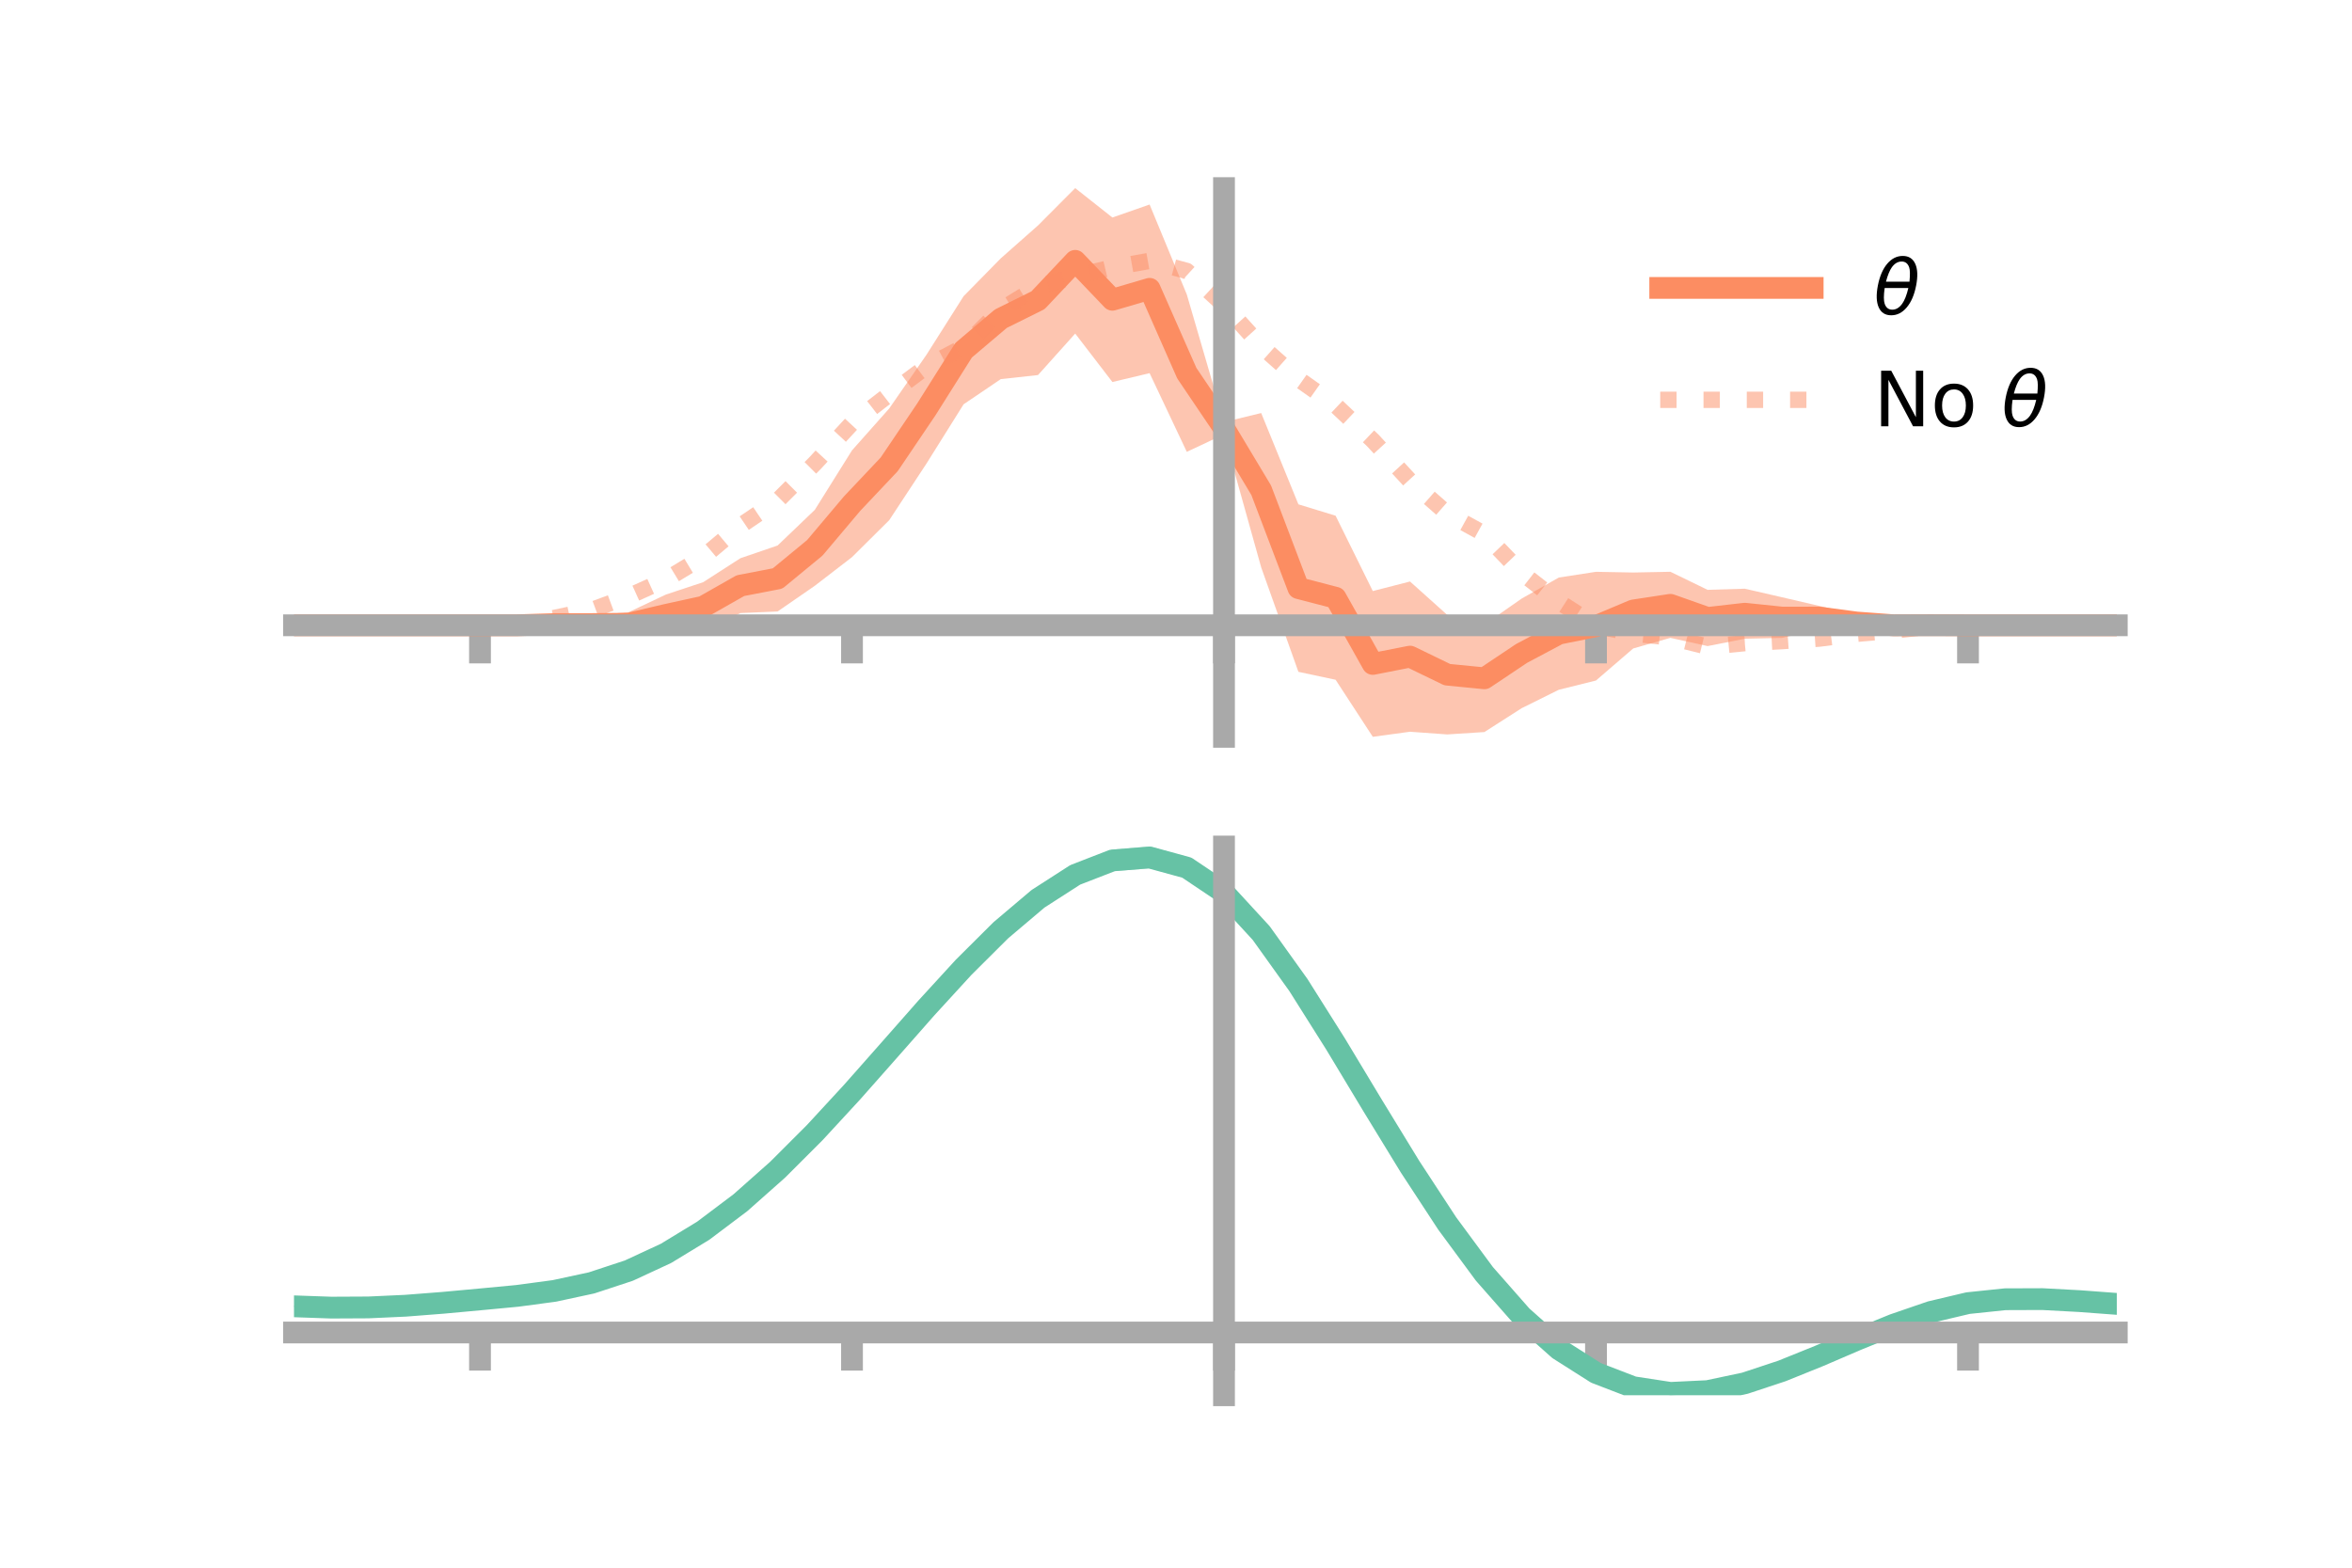 <?xml version="1.0" encoding="utf-8" standalone="no"?>
<!DOCTYPE svg PUBLIC "-//W3C//DTD SVG 1.1//EN"
  "http://www.w3.org/Graphics/SVG/1.1/DTD/svg11.dtd">
<!-- Created with matplotlib (https://matplotlib.org/) -->
<svg height="144pt" version="1.1" viewBox="0 0 216 144" width="216pt" xmlns="http://www.w3.org/2000/svg" xmlns:xlink="http://www.w3.org/1999/xlink">
 <defs>
  <style type="text/css">*{stroke-linecap:butt;stroke-linejoin:round;}</style>
 </defs>
 <g id="figure_1">
  <g id="patch_1">
   <path d="M 0 144 
L 216 144 
L 216 0 
L 0 0 
z
" style="fill:none;"/>
  </g>
  <g id="axes_1">
   <g id="patch_2">
    <path d="M 27 67.68 
L 194.4 67.68 
L 194.4 17.28 
L 27 17.28 
z
" style="fill:none;"/>
   </g>
   <g id="PolyCollection_1">
    <path clip-path="url(#p79b69a22d3)" d="M 27 57.435 
L 27 57.435 
L 30.416 57.435 
L 33.833 57.435 
L 37.249 57.435 
L 40.665 57.435 
L 44.082 57.434 
L 47.498 57.253 
L 50.914 56.915 
L 54.331 56.587 
L 57.747 56.225 
L 61.163 54.609 
L 64.58 53.477 
L 67.996 51.276 
L 71.412 50.107 
L 74.829 46.834 
L 78.245 41.368 
L 81.661 37.523 
L 85.078 32.596 
L 88.494 27.207 
L 91.91 23.729 
L 95.327 20.71 
L 98.743 17.28 
L 102.159 19.979 
L 105.576 18.786 
L 108.992 27.051 
L 112.408 38.77 
L 115.824 37.94 
L 119.241 46.326 
L 122.657 47.371 
L 126.073 54.292 
L 129.49 53.413 
L 132.906 56.478 
L 136.322 57.37 
L 139.739 54.986 
L 143.155 53.05 
L 146.571 52.523 
L 149.988 52.589 
L 153.404 52.521 
L 156.82 54.179 
L 160.237 54.076 
L 163.653 54.861 
L 167.069 55.655 
L 170.486 56.445 
L 173.902 57.023 
L 177.318 57.241 
L 180.735 57.435 
L 184.151 57.435 
L 187.567 57.435 
L 190.984 57.435 
L 194.4 57.435 
L 194.4 57.435 
L 194.4 57.435 
L 190.984 57.435 
L 187.567 57.435 
L 184.151 57.435 
L 180.735 57.435 
L 177.318 57.602 
L 173.902 57.846 
L 170.486 57.912 
L 167.069 57.793 
L 163.653 58.594 
L 160.237 58.671 
L 156.82 59.347 
L 153.404 58.59 
L 149.988 59.564 
L 146.571 62.508 
L 143.155 63.359 
L 139.739 65.054 
L 136.322 67.242 
L 132.906 67.461 
L 129.49 67.214 
L 126.073 67.68 
L 122.657 62.44 
L 119.241 61.711 
L 115.824 52.119 
L 112.408 39.9 
L 108.992 41.504 
L 105.576 34.277 
L 102.159 35.09 
L 98.743 30.641 
L 95.327 34.451 
L 91.91 34.824 
L 88.494 37.137 
L 85.078 42.591 
L 81.661 47.784 
L 78.245 51.175 
L 74.829 53.808 
L 71.412 56.167 
L 67.996 56.314 
L 64.58 57.992 
L 61.163 58.357 
L 57.747 58.357 
L 54.331 58.063 
L 50.914 57.74 
L 47.498 57.616 
L 44.082 57.435 
L 40.665 57.435 
L 37.249 57.435 
L 33.833 57.435 
L 30.416 57.435 
L 27 57.435 
z
" style="fill:#fc8d62;fill-opacity:0.5;"/>
   </g>
   <g id="matplotlib.axis_1">
    <g id="xtick_1">
     <g id="line2d_1">
      <defs>
       <path d="M 0 0 
L 0 3.5 
" id="mb2d74846c2" style="stroke:#a9a9a9;stroke-width:2;"/>
      </defs>
      <g>
       <use style="fill:#a9a9a9;stroke:#a9a9a9;stroke-width:2;" x="44.082" xlink:href="#mb2d74846c2" y="57.435"/>
      </g>
     </g>
    </g>
    <g id="xtick_2">
     <g id="line2d_2">
      <g>
       <use style="fill:#a9a9a9;stroke:#a9a9a9;stroke-width:2;" x="78.245" xlink:href="#mb2d74846c2" y="57.435"/>
      </g>
     </g>
    </g>
    <g id="xtick_3">
     <g id="line2d_3">
      <g>
       <use style="fill:#a9a9a9;stroke:#a9a9a9;stroke-width:2;" x="112.408" xlink:href="#mb2d74846c2" y="57.435"/>
      </g>
     </g>
    </g>
    <g id="xtick_4">
     <g id="line2d_4">
      <g>
       <use style="fill:#a9a9a9;stroke:#a9a9a9;stroke-width:2;" x="146.571" xlink:href="#mb2d74846c2" y="57.435"/>
      </g>
     </g>
    </g>
    <g id="xtick_5">
     <g id="line2d_5">
      <g>
       <use style="fill:#a9a9a9;stroke:#a9a9a9;stroke-width:2;" x="180.735" xlink:href="#mb2d74846c2" y="57.435"/>
      </g>
     </g>
    </g>
   </g>
   <g id="matplotlib.axis_2"/>
   <g id="line2d_6">
    <path clip-path="url(#p79b69a22d3)" d="M 27 57.435 
L 30.416 57.435 
L 33.833 57.435 
L 37.249 57.435 
L 40.665 57.435 
L 44.082 57.435 
L 47.498 57.434 
L 50.914 57.327 
L 54.331 57.325 
L 57.747 57.291 
L 61.163 56.483 
L 64.58 55.735 
L 67.996 53.795 
L 71.412 53.137 
L 74.829 50.321 
L 78.245 46.271 
L 81.661 42.653 
L 85.078 37.594 
L 88.494 32.172 
L 91.91 29.277 
L 95.327 27.58 
L 98.743 23.961 
L 102.159 27.534 
L 105.576 26.531 
L 108.992 34.277 
L 112.408 39.335 
L 115.824 45.029 
L 119.241 54.018 
L 122.657 54.906 
L 126.073 60.986 
L 129.49 60.314 
L 132.906 61.97 
L 136.322 62.306 
L 139.739 60.02 
L 143.155 58.205 
L 146.571 57.516 
L 149.988 56.077 
L 153.404 55.556 
L 156.82 56.763 
L 160.237 56.373 
L 163.653 56.728 
L 167.069 56.724 
L 170.486 57.179 
L 173.902 57.434 
L 177.318 57.421 
L 180.735 57.435 
L 184.151 57.435 
L 187.567 57.435 
L 190.984 57.435 
L 194.4 57.435 
" style="fill:none;stroke:#fc8d62;stroke-linecap:square;stroke-width:2;"/>
   </g>
   <g id="line2d_7">
    <path clip-path="url(#p79b69a22d3)" d="M 27 57.435 
L 30.416 57.435 
L 33.833 57.435 
L 37.249 57.435 
L 40.665 57.435 
L 44.082 57.434 
L 47.498 57.308 
L 50.914 56.76 
L 54.331 56.034 
L 57.747 54.771 
L 61.163 53.227 
L 64.58 51.161 
L 67.996 48.289 
L 71.412 45.981 
L 74.829 42.566 
L 78.245 38.869 
L 81.661 36.224 
L 85.078 33.675 
L 88.494 31.871 
L 91.91 28.452 
L 95.327 26.351 
L 98.743 25.381 
L 102.159 24.568 
L 105.576 23.961 
L 108.992 24.889 
L 112.408 28.022 
L 115.824 31.79 
L 119.241 34.819 
L 122.657 37.23 
L 126.073 40.455 
L 129.49 44.17 
L 132.906 47.169 
L 136.322 49.049 
L 139.739 52.616 
L 143.155 55.279 
L 146.571 57.47 
L 149.988 58.199 
L 153.404 58.555 
L 156.82 59.404 
L 160.237 59.076 
L 163.653 58.891 
L 167.069 58.661 
L 170.486 58.222 
L 173.902 57.923 
L 177.318 57.539 
L 180.735 57.436 
L 184.151 57.435 
L 187.567 57.435 
L 190.984 57.435 
L 194.4 57.435 
" style="fill:none;stroke:#fc8d62;stroke-dasharray:1.5,2.475;stroke-dashoffset:0;stroke-opacity:0.5;stroke-width:1.5;"/>
   </g>
   <g id="patch_3">
    <path d="M 112.408 67.68 
L 112.408 17.28 
" style="fill:none;stroke:#a9a9a9;stroke-linecap:square;stroke-linejoin:miter;stroke-width:2;"/>
   </g>
   <g id="patch_4">
    <path d="M 194.4 67.68 
L 194.4 17.28 
" style="fill:none;"/>
   </g>
   <g id="patch_5">
    <path d="M 27 57.435 
L 194.4 57.435 
" style="fill:none;stroke:#a9a9a9;stroke-linecap:square;stroke-linejoin:miter;stroke-width:2;"/>
   </g>
   <g id="patch_6">
    <path d="M 27 17.28 
L 194.4 17.28 
" style="fill:none;"/>
   </g>
   <g id="legend_1">
    <g id="line2d_8">
     <path d="M 152.47 26.449 
L 166.47 26.449 
" style="fill:none;stroke:#fc8d62;stroke-linecap:square;stroke-width:2;"/>
    </g>
    <g id="line2d_9"/>
    <g id="text_1">
     <!-- $\theta$ -->
     <g transform="translate(172.07 28.899)scale(0.07 -0.07)">
      <defs>
       <path d="M 45.516 34.672 
L 14.453 34.672 
Q 12.359 20.062 14.5 13.875 
Q 17.188 6.25 24.469 6.25 
Q 31.781 6.25 37.359 13.922 
Q 42.234 20.656 45.516 34.672 
z
M 47.016 42.969 
Q 48.344 56.844 46.625 61.719 
Q 43.953 69.438 36.766 69.438 
Q 29.297 69.438 23.828 61.812 
Q 19.531 55.672 16.156 42.969 
z
M 38.188 76.766 
Q 49.906 76.766 54.594 66.406 
Q 59.281 56.109 55.719 37.844 
Q 52.203 19.625 43.453 9.281 
Q 34.766 -1.125 23.047 -1.125 
Q 11.281 -1.125 6.641 9.281 
Q 2 19.625 5.516 37.844 
Q 9.078 56.109 17.719 66.406 
Q 26.422 76.766 38.188 76.766 
z
" id="DejaVuSans-Oblique-952"/>
      </defs>
      <use transform="translate(0 0.234)" xlink:href="#DejaVuSans-Oblique-952"/>
     </g>
    </g>
    <g id="line2d_10">
     <path d="M 152.47 36.724 
L 166.47 36.724 
" style="fill:none;stroke:#fc8d62;stroke-dasharray:1.5,2.475;stroke-dashoffset:0;stroke-opacity:0.5;stroke-width:1.5;"/>
    </g>
    <g id="line2d_11"/>
    <g id="text_2">
     <!-- No $\theta$ -->
     <g transform="translate(172.07 39.174)scale(0.07 -0.07)">
      <defs>
       <path d="M 9.812 72.906 
L 23.094 72.906 
L 55.422 11.922 
L 55.422 72.906 
L 64.984 72.906 
L 64.984 0 
L 51.703 0 
L 19.391 60.984 
L 19.391 0 
L 9.812 0 
z
" id="DejaVuSans-78"/>
       <path d="M 30.609 48.391 
Q 23.391 48.391 19.188 42.75 
Q 14.984 37.109 14.984 27.297 
Q 14.984 17.484 19.156 11.844 
Q 23.344 6.203 30.609 6.203 
Q 37.797 6.203 41.984 11.859 
Q 46.188 17.531 46.188 27.297 
Q 46.188 37.016 41.984 42.703 
Q 37.797 48.391 30.609 48.391 
z
M 30.609 56 
Q 42.328 56 49.016 48.375 
Q 55.719 40.766 55.719 27.297 
Q 55.719 13.875 49.016 6.219 
Q 42.328 -1.422 30.609 -1.422 
Q 18.844 -1.422 12.172 6.219 
Q 5.516 13.875 5.516 27.297 
Q 5.516 40.766 12.172 48.375 
Q 18.844 56 30.609 56 
z
" id="DejaVuSans-111"/>
       <path id="DejaVuSans-32"/>
      </defs>
      <use transform="translate(0 0.234)" xlink:href="#DejaVuSans-78"/>
      <use transform="translate(74.805 0.234)" xlink:href="#DejaVuSans-111"/>
      <use transform="translate(135.986 0.234)" xlink:href="#DejaVuSans-32"/>
      <use transform="translate(167.773 0.234)" xlink:href="#DejaVuSans-Oblique-952"/>
     </g>
    </g>
   </g>
  </g>
  <g id="axes_2">
   <g id="patch_7">
    <path d="M 27 128.16 
L 194.4 128.16 
L 194.4 77.76 
L 27 77.76 
z
" style="fill:none;"/>
   </g>
   <g id="PolyCollection_2">
    <path clip-path="url(#pbfabc9dd90)" d="M 27 120.036 
L 27 119.946 
L 30.416 120.074 
L 33.833 120.055 
L 37.249 119.889 
L 40.665 119.61 
L 44.082 119.284 
L 47.498 118.951 
L 50.914 118.483 
L 54.331 117.735 
L 57.747 116.593 
L 61.163 114.981 
L 64.58 112.858 
L 67.996 110.226 
L 71.412 107.124 
L 74.829 103.623 
L 78.245 99.827 
L 81.661 95.867 
L 85.078 91.893 
L 88.494 88.076 
L 91.91 84.595 
L 95.327 81.638 
L 98.743 79.392 
L 102.159 78.041 
L 105.576 77.76 
L 108.992 78.713 
L 112.408 81.045 
L 115.824 84.82 
L 119.241 89.669 
L 122.657 95.173 
L 126.073 100.939 
L 129.49 106.622 
L 132.906 111.932 
L 136.322 116.642 
L 139.739 120.59 
L 143.155 123.679 
L 146.571 125.875 
L 149.988 127.2 
L 153.404 127.73 
L 156.82 127.573 
L 160.237 126.864 
L 163.653 125.752 
L 167.069 124.395 
L 170.486 122.952 
L 173.902 121.577 
L 177.318 120.417 
L 180.735 119.614 
L 184.151 119.259 
L 187.567 119.252 
L 190.984 119.446 
L 194.4 119.712 
L 194.4 119.826 
L 194.4 119.826 
L 190.984 119.583 
L 187.567 119.407 
L 184.151 119.425 
L 180.735 119.784 
L 177.318 120.598 
L 173.902 121.786 
L 170.486 123.206 
L 167.069 124.7 
L 163.653 126.105 
L 160.237 127.254 
L 156.82 127.989 
L 153.404 128.16 
L 149.988 127.642 
L 146.571 126.339 
L 143.155 124.195 
L 139.739 121.197 
L 136.322 117.378 
L 132.906 112.829 
L 129.49 107.699 
L 126.073 102.204 
L 122.657 96.623 
L 119.241 91.292 
L 115.824 86.593 
L 112.408 82.936 
L 108.992 80.681 
L 105.576 79.761 
L 102.159 80.032 
L 98.743 81.329 
L 95.327 83.481 
L 91.91 86.309 
L 88.494 89.633 
L 85.078 93.272 
L 81.661 97.056 
L 78.245 100.825 
L 74.829 104.436 
L 71.412 107.768 
L 67.996 110.725 
L 64.58 113.24 
L 61.163 115.278 
L 57.747 116.835 
L 54.331 117.943 
L 50.914 118.668 
L 47.498 119.117 
L 44.082 119.43 
L 40.665 119.732 
L 37.249 119.985 
L 33.833 120.133 
L 30.416 120.149 
L 27 120.036 
z
" style="fill:#66c2a5;fill-opacity:0.5;"/>
   </g>
   <g id="matplotlib.axis_3">
    <g id="xtick_6">
     <g id="line2d_12">
      <g>
       <use style="fill:#a9a9a9;stroke:#a9a9a9;stroke-width:2;" x="44.082" xlink:href="#mb2d74846c2" y="122.399"/>
      </g>
     </g>
    </g>
    <g id="xtick_7">
     <g id="line2d_13">
      <g>
       <use style="fill:#a9a9a9;stroke:#a9a9a9;stroke-width:2;" x="78.245" xlink:href="#mb2d74846c2" y="122.399"/>
      </g>
     </g>
    </g>
    <g id="xtick_8">
     <g id="line2d_14">
      <g>
       <use style="fill:#a9a9a9;stroke:#a9a9a9;stroke-width:2;" x="112.408" xlink:href="#mb2d74846c2" y="122.399"/>
      </g>
     </g>
    </g>
    <g id="xtick_9">
     <g id="line2d_15">
      <g>
       <use style="fill:#a9a9a9;stroke:#a9a9a9;stroke-width:2;" x="146.571" xlink:href="#mb2d74846c2" y="122.399"/>
      </g>
     </g>
    </g>
    <g id="xtick_10">
     <g id="line2d_16">
      <g>
       <use style="fill:#a9a9a9;stroke:#a9a9a9;stroke-width:2;" x="180.735" xlink:href="#mb2d74846c2" y="122.399"/>
      </g>
     </g>
    </g>
   </g>
   <g id="matplotlib.axis_4"/>
   <g id="line2d_17">
    <path clip-path="url(#pbfabc9dd90)" d="M 27 119.991 
L 30.416 120.111 
L 33.833 120.094 
L 37.249 119.937 
L 40.665 119.671 
L 44.082 119.357 
L 47.498 119.034 
L 50.914 118.576 
L 54.331 117.839 
L 57.747 116.714 
L 61.163 115.129 
L 64.58 113.049 
L 67.996 110.476 
L 71.412 107.446 
L 74.829 104.029 
L 78.245 100.326 
L 81.661 96.462 
L 85.078 92.583 
L 88.494 88.854 
L 91.91 85.452 
L 95.327 82.56 
L 98.743 80.361 
L 102.159 79.036 
L 105.576 78.761 
L 108.992 79.697 
L 112.408 81.991 
L 115.824 85.706 
L 119.241 90.48 
L 122.657 95.898 
L 126.073 101.572 
L 129.49 107.16 
L 132.906 112.38 
L 136.322 117.01 
L 139.739 120.894 
L 143.155 123.937 
L 146.571 126.107 
L 149.988 127.421 
L 153.404 127.945 
L 156.82 127.781 
L 160.237 127.059 
L 163.653 125.928 
L 167.069 124.548 
L 170.486 123.079 
L 173.902 121.682 
L 177.318 120.508 
L 180.735 119.699 
L 184.151 119.342 
L 187.567 119.33 
L 190.984 119.514 
L 194.4 119.769 
" style="fill:none;stroke:#66c2a5;stroke-linecap:square;stroke-width:2;"/>
   </g>
   <g id="patch_8">
    <path d="M 112.408 128.16 
L 112.408 77.76 
" style="fill:none;stroke:#a9a9a9;stroke-linecap:square;stroke-linejoin:miter;stroke-width:2;"/>
   </g>
   <g id="patch_9">
    <path d="M 194.4 128.16 
L 194.4 77.76 
" style="fill:none;"/>
   </g>
   <g id="patch_10">
    <path d="M 27 122.399 
L 194.4 122.399 
" style="fill:none;stroke:#a9a9a9;stroke-linecap:square;stroke-linejoin:miter;stroke-width:2;"/>
   </g>
   <g id="patch_11">
    <path d="M 27 77.76 
L 194.4 77.76 
" style="fill:none;"/>
   </g>
  </g>
 </g>
 <defs>
  <clipPath id="p79b69a22d3">
   <rect height="50.4" width="167.4" x="27" y="17.28"/>
  </clipPath>
  <clipPath id="pbfabc9dd90">
   <rect height="50.4" width="167.4" x="27" y="77.76"/>
  </clipPath>
 </defs>
</svg>
